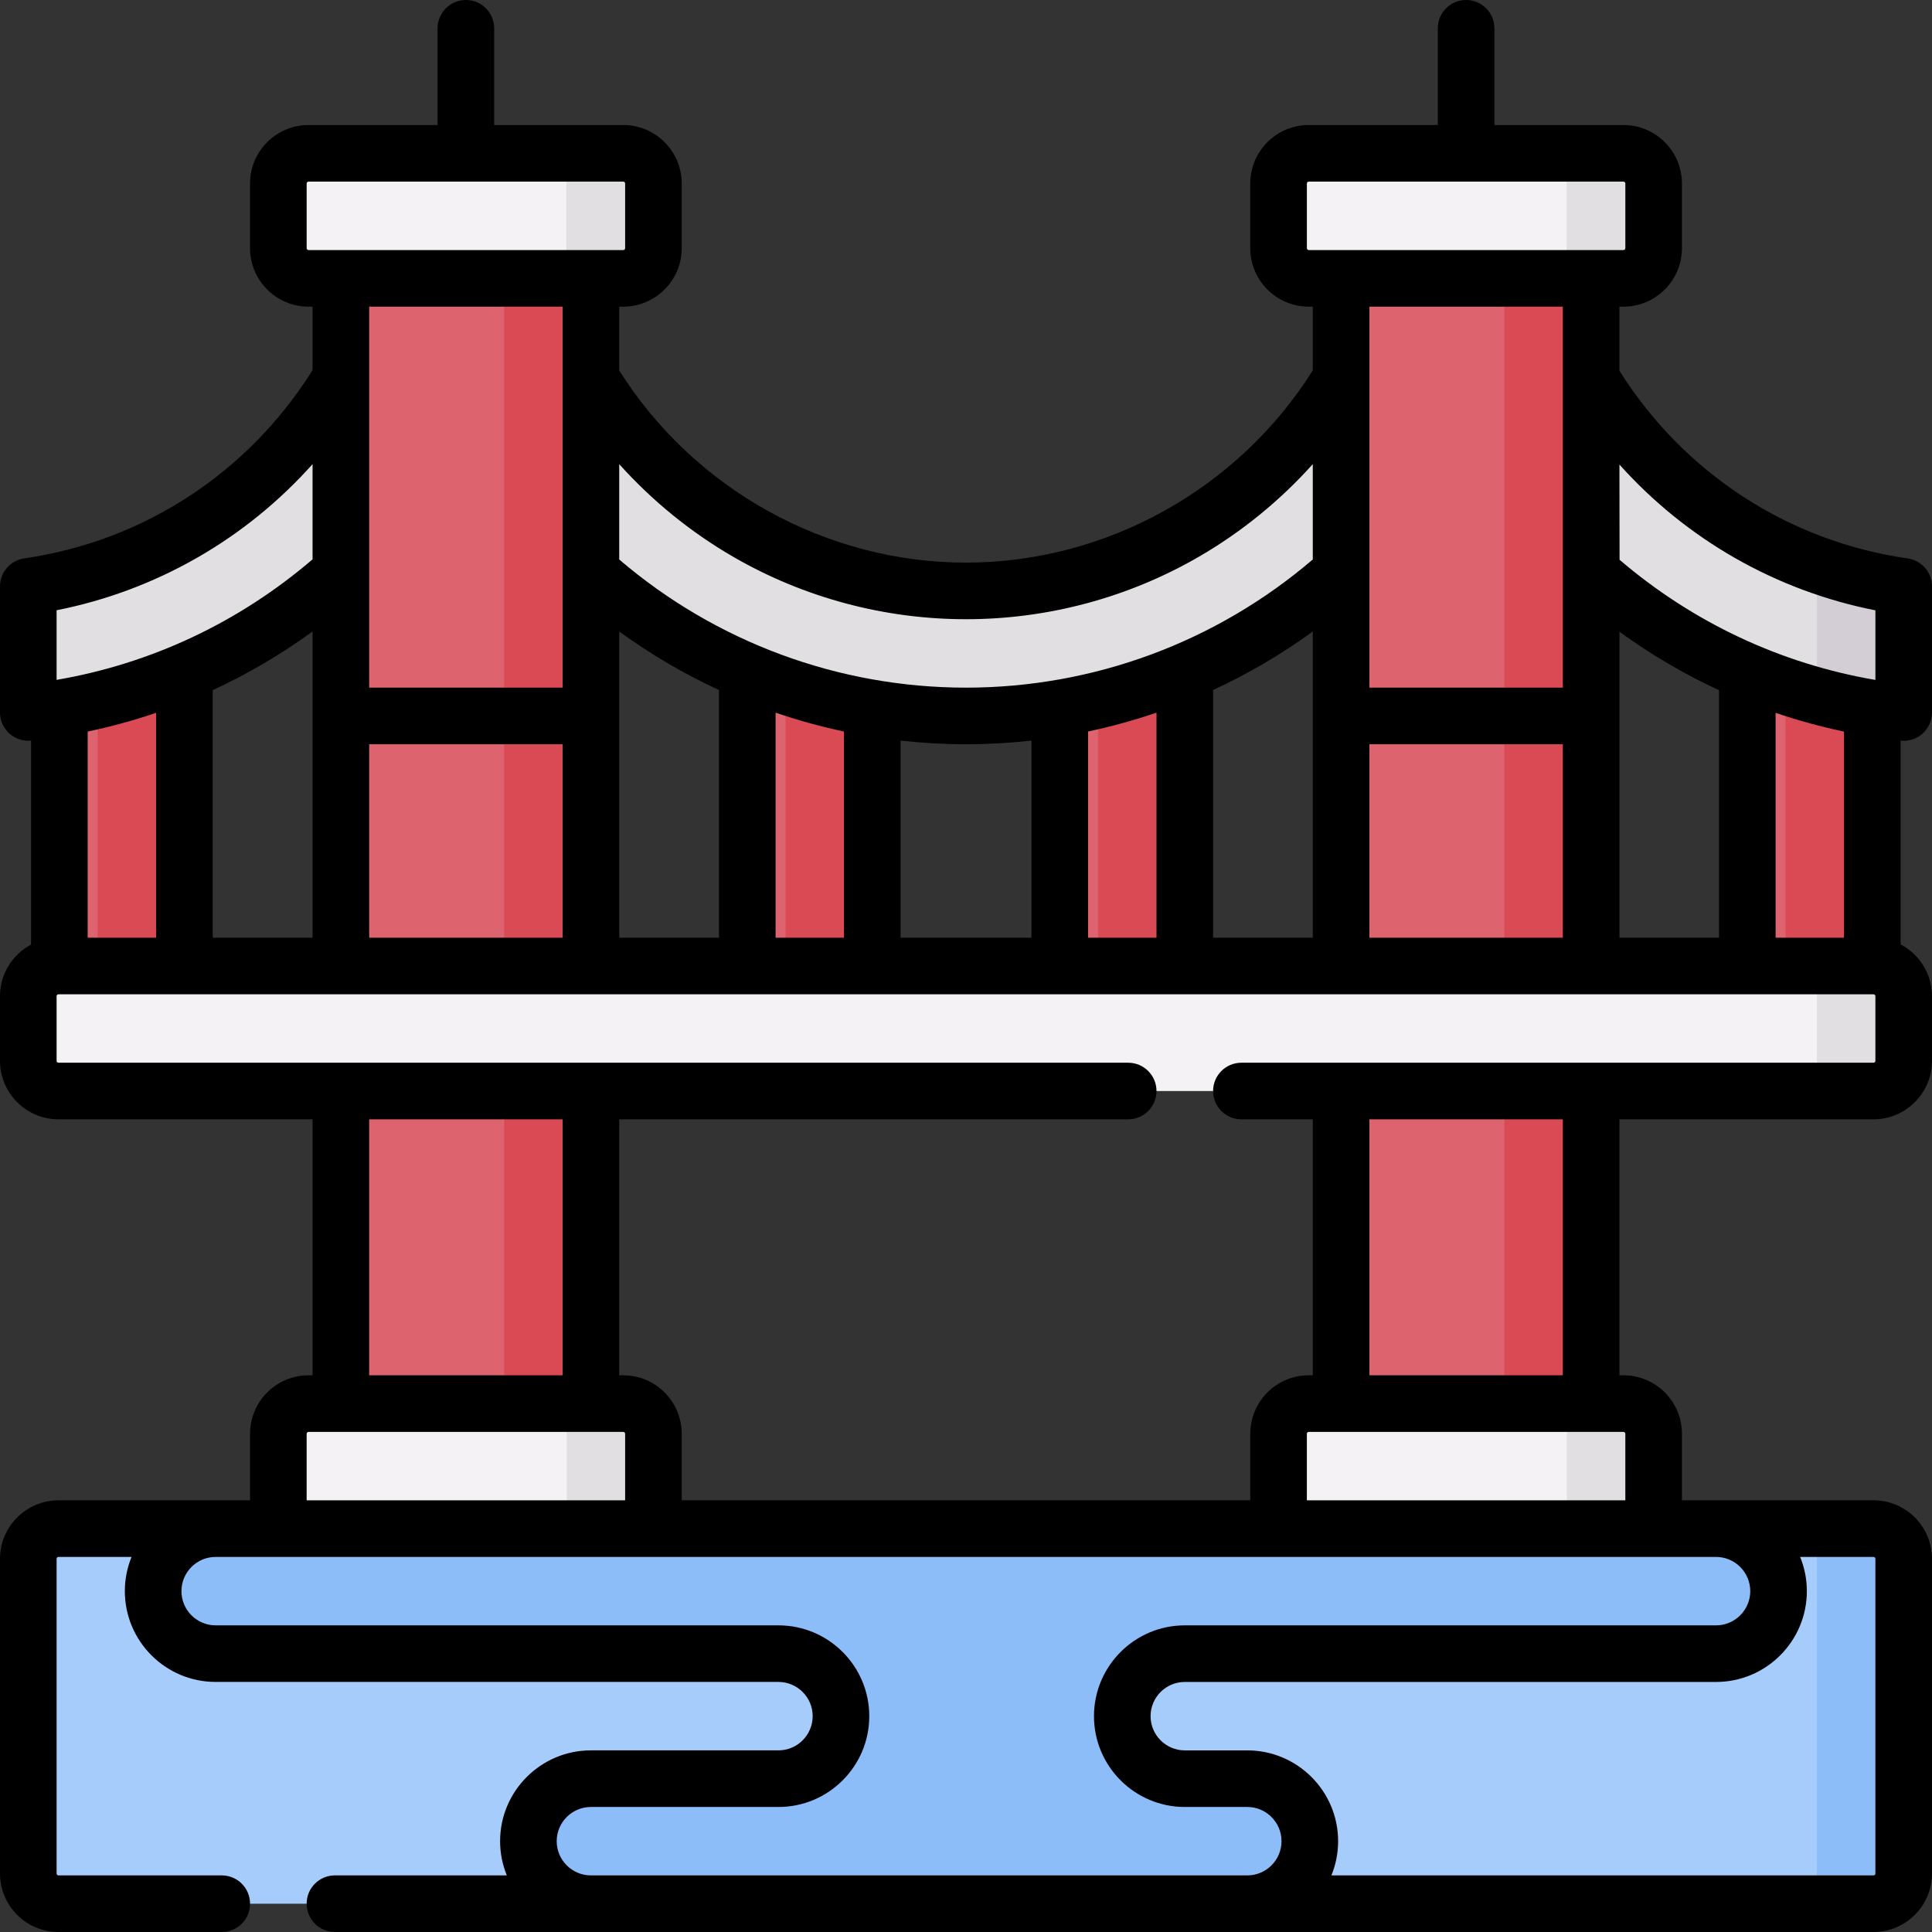 <svg id="Capa_1" enable-background="new 0 0 512 512" height="512" viewBox="0 0 512 512" width="512" xmlns="http://www.w3.org/2000/svg"><rect x="0" y="0" width="512" height="512" fill="#333333" stroke="none"/><g><g><g><path d="m463.053 163.508h33.133v95.492h-33.133z" fill="#dd636e"/><path d="m473.186 163.508h23v95.492h-23z" fill="#da4a54"/></g><g><path d="m280.85 163.508h33.133v95.492h-33.133z" fill="#dd636e"/><path d="m290.983 163.508h23v95.492h-23z" fill="#da4a54"/></g><g><path d="m198.036 163.508h33.133v95.492h-33.133z" fill="#dd636e"/><path d="m208.169 163.508h23v95.492h-23z" fill="#da4a54"/></g><g><path d="m15.734 163.508h33.133v95.492h-33.133z" fill="#dd636e"/><path d="m25.867 163.508h23v95.492h-23z" fill="#da4a54"/></g><path d="m156.689 151.755c26.387 23.607 61.202 37.979 99.311 37.979 38.194 0 73.079-14.435 99.487-38.137l66.219.158c20.259 18.125 45.488 30.798 73.359 35.709 4.916.866 9.434-2.883 9.434-7.875v-17.443c0-3.787-2.652-7.079-6.365-7.825-32.405-6.511-59.971-26.562-76.507-53.988l-66.203-.061c-20.303 33.723-57.273 56.328-99.424 56.328-42.125 0-79.077-22.578-99.389-56.267l-66.301-.061c-16.516 27.431-44.062 47.495-76.451 54.03-3.71.748-6.358 4.039-6.358 7.824v17.446c0 4.994 4.522 8.744 9.441 7.874 27.911-4.938 53.168-17.662 73.431-35.849z" fill="#e2dfe2"/><g><path d="m355.4 285h66.267v91.1h-66.267z" fill="#dd636e"/><path d="m398.667 285h23v91.1h-23z" fill="#da4a54"/><path d="m438.233 410.1h-99.4v-30.133c0-4.418 3.582-8 8-8h83.4c4.418 0 8 3.582 8 8z" fill="#f4f2f4"/><path d="m430.233 371.967h-23c4.418 0 8 3.582 8 8v30.133h23v-30.133c0-4.419-3.581-8-8-8z" fill="#e2dfe2"/><path d="m355.4 68.767h66.267v192.233h-66.267z" fill="#dd636e"/><path d="m398.667 68.767h23v192.233h-23z" fill="#da4a54"/><path d="m430.233 73.767h-83.4c-4.418 0-8-3.582-8-8v-17.134c0-4.418 3.582-8 8-8h83.4c4.418 0 8 3.582 8 8v17.133c0 4.419-3.581 8.001-8 8.001z" fill="#f4f2f4"/><path d="m430.233 40.633h-23.067c4.418 0 8 3.582 8 8v17.133c0 4.418-3.582 8-8 8h23.067c4.418 0 8-3.582 8-8v-17.133c0-4.418-3.581-8-8-8z" fill="#e2dfe2"/></g><g><path d="m90.333 285h66.267v91.1h-66.267z" fill="#dd636e"/><path d="m133.6 285h23v91.1h-23z" fill="#da4a54"/><path d="m173.167 410.1h-99.4v-30.133c0-4.418 3.582-8 8-8h83.4c4.418 0 8 3.582 8 8z" fill="#f4f2f4"/><path d="m165.167 371.967h-23c4.418 0 8 3.582 8 8v30.133h23v-30.133c0-4.419-3.582-8-8-8z" fill="#e2dfe2"/><path d="m90.333 68.767h66.267v192.233h-66.267z" fill="#dd636e"/><path d="m133.6 68.767h23v192.233h-23z" fill="#da4a54"/><path d="m165.167 73.767h-83.4c-4.418 0-8-3.582-8-8v-17.134c0-4.418 3.582-8 8-8h83.4c4.418 0 8 3.582 8 8v17.133c0 4.419-3.582 8.001-8 8.001z" fill="#f4f2f4"/><path d="m165.167 40.633h-23.067c4.418 0 8 3.582 8 8v17.133c0 4.418-3.582 8-8 8h23.067c4.418 0 8-3.582 8-8v-17.133c0-4.418-3.582-8-8-8z" fill="#e2dfe2"/></g><path d="m496.5 289.133h-481c-4.418 0-8-3.582-8-8v-17.133c0-4.418 3.582-8 8-8h481c4.418 0 8 3.582 8 8v17.133c0 4.419-3.582 8-8 8z" fill="#f4f2f4"/><path d="m496.5 256h-23c4.418 0 8 3.582 8 8v17.133c0 4.418-3.582 8-8 8h23c4.418 0 8-3.582 8-8v-17.133c0-4.418-3.582-8-8-8z" fill="#e2dfe2"/><path d="m498.135 154.321c-7.061-1.419-13.892-3.481-20.43-6.122 2.307 1.419 3.795 3.977 3.795 6.814v24.576c0 1.659-.507 3.174-1.353 4.435 4.877 1.392 9.853 2.548 14.919 3.44 4.916.866 9.434-2.883 9.434-7.875v-17.443c0-3.787-2.652-7.079-6.365-7.825z" fill="#d3ced5"/><path d="m496.5 504.5h-165.95l-74.55-12.833-99.4 12.833h-141.1c-4.418 0-8-3.582-8-8v-83.4c0-4.418 3.582-8 8-8h41.651l198.849 17.65 198.77-17.65h41.73c4.418 0 8 3.582 8 8v83.4c0 4.418-3.582 8-8 8z" fill="#a6ccfb"/><g fill="#8cbdf9"><path d="m496.5 405.1h-23c4.418 0 8 3.582 8 8v83.4c0 4.418-3.582 8-8 8h23c4.418 0 8-3.582 8-8v-83.4c0-4.418-3.582-8-8-8z"/><path d="m454.77 405.1c9.15 0 16.567 7.417 16.567 16.567s-7.417 16.567-16.567 16.567h-140.787c-9.15 0-16.567 7.417-16.567 16.567s7.417 16.567 16.567 16.567h16.567c9.15 0 16.567 7.417 16.567 16.567s-7.417 16.567-16.567 16.567h-173.95c-9.15 0-16.567-7.417-16.567-16.567 0-9.149 7.417-16.567 16.567-16.567h49.7c9.149 0 16.567-7.417 16.567-16.567 0-9.149-7.417-16.567-16.567-16.567h-149.149c-9.149 0-16.567-7.417-16.567-16.567s7.417-16.567 16.567-16.567z"/></g></g><path d="m504.5 196.315c1.836 0 3.62-.675 5.002-1.912 1.589-1.423 2.497-3.455 2.497-5.588v-33.4c0-3.731-2.743-6.895-6.436-7.424-31.612-4.529-59.335-22.616-76.397-49.737v-16.987h1.067c8.547 0 15.5-6.953 15.5-15.5v-17.134c0-8.547-6.953-15.5-15.5-15.5h-34.2v-25.633c0-4.143-3.358-7.5-7.5-7.5s-7.5 3.357-7.5 7.5v25.633h-34.2c-8.547 0-15.5 6.953-15.5 15.5v17.134c0 8.547 6.953 15.5 15.5 15.5h1.066v16.898c-19.784 31.465-54.796 50.935-91.899 50.935-37.098 0-72.116-19.471-91.9-50.934v-16.899h1.066c8.547 0 15.5-6.953 15.5-15.5v-17.134c0-8.547-6.953-15.5-15.5-15.5h-34.2v-25.633c0-4.143-3.358-7.5-7.5-7.5s-7.5 3.357-7.5 7.5v25.633h-34.2c-8.547 0-15.5 6.953-15.5 15.5v17.134c0 8.547 6.953 15.5 15.5 15.5h1.067v16.829c-17.033 27.178-44.765 45.321-76.403 49.881-3.691.532-6.43 3.695-6.43 7.423v33.404c0 2.134.909 4.166 2.499 5.589 1.382 1.237 3.165 1.911 5 1.911.244 0 .49-.017.734-.041v54.053c-4.892 2.61-8.233 7.762-8.233 13.684v17.133c0 8.547 6.953 15.5 15.5 15.5h67.334v67.834h-1.067c-8.547 0-15.5 6.953-15.5 15.5v17.633h-50.767c-8.547 0-15.5 6.953-15.5 15.5v83.4c0 8.547 6.953 15.5 15.5 15.5h43.267c4.142 0 7.5-3.357 7.5-7.5s-3.358-7.5-7.5-7.5h-43.267c-.276 0-.5-.225-.5-.5v-83.4c0-.275.224-.5.5-.5h19.363c-1.144 2.8-1.779 5.861-1.779 9.067 0 13.271 10.796 24.066 24.067 24.066h149.149c4.999 0 9.067 4.067 9.067 9.066 0 5-4.067 9.067-9.067 9.067h-49.7c-13.27 0-24.067 10.796-24.067 24.066 0 3.207.635 6.266 1.779 9.066h-45.545c-4.142 0-7.5 3.357-7.5 7.5s3.358 7.5 7.5 7.5h407.733c8.547 0 15.5-6.953 15.5-15.5v-83.4c0-8.547-6.953-15.5-15.5-15.5h-50.767v-17.633c0-8.547-6.953-15.5-15.5-15.5h-1.067v-67.834h67.334c8.547 0 15.5-6.953 15.5-15.5v-17.131c0-5.953-3.378-11.125-8.314-13.721v-54.009c.272.031.543.045.814.045zm-33.947 52.185v-59.593c5.92 2.014 11.971 3.676 18.133 4.969v54.624zm-41.386 0v-81.091c8.317 6.055 17.147 11.236 26.387 15.501v65.59zm-107.684 0v-65.641c9.25-4.27 18.097-9.46 26.417-15.507v81.148zm-33.133 0v-54.647c6.149-1.3 12.203-2.973 18.133-4.998v59.645zm-49.681 0v-52.233c5.728.638 11.512.967 17.331.967 5.826 0 11.616-.33 17.35-.969v52.235zm-33.133 0v-59.639c5.931 2.023 11.984 3.696 18.133 4.995v54.644zm-41.436 0v-81.147c8.325 6.05 17.178 11.244 26.436 15.515v65.632zm-107.733 0v-65.598c9.269-4.281 18.126-9.484 26.466-15.565v81.163zm-33.133 0v-54.629c6.163-1.293 12.214-2.955 18.133-4.969v59.598zm74.6-51.267h51.266v51.267h-51.266zm265.066 0h51.267v51.267h-51.267zm134.1-35.489v18.446c-25.06-4.282-48.3-15.184-67.799-31.845l-.034-22.652v-2.584c17.771 19.844 41.446 33.429 67.833 38.635zm-150.667-95.977v-17.134c0-.275.224-.5.5-.5h83.4c.276 0 .5.225.5.5v17.134c0 .275-.224.5-.5.5h-83.4c-.275 0-.5-.225-.5-.5zm67.834 15.5v100.967h-51.267v-100.967zm-219.796 66.326c18.674 10.799 39.985 16.507 61.629 16.507 21.657 0 42.979-5.715 61.662-16.526 11.32-6.551 21.534-14.874 30.238-24.574v25.271c-25.642 21.926-58.14 33.962-91.9 33.962-33.753 0-66.26-12.037-91.9-33.961v-25.273c8.714 9.709 18.938 18.04 30.271 24.594zm-113.104-81.826v-17.134c0-.275.224-.5.5-.5h83.4c.276 0 .5.225.5.5v17.134c0 .275-.224.5-.5.5h-83.4c-.276 0-.5-.225-.5-.5zm67.833 15.5v100.967h-51.266v-100.967zm-134.1 80.458c26.4-5.23 50.075-18.848 67.834-38.726v25.233c-19.503 16.704-42.751 27.639-67.834 31.942zm82.834 134.908h51.266v67.834h-51.266zm-16.567 83.334c0-.275.224-.5.5-.5h8.567 66.266 8.566c.276 0 .5.225.5.5v17.633h-84.4v-17.633zm75.333 117.033c-4.999 0-9.067-4.067-9.067-9.066s4.067-9.066 9.067-9.066h49.7c13.27 0 24.067-10.797 24.067-24.067s-10.796-24.066-24.067-24.066h-149.149c-5 0-9.067-4.067-9.067-9.066 0-5 4.067-9.067 9.067-9.067h397.619c4.999 0 9.066 4.067 9.066 9.067 0 4.999-4.067 9.066-9.066 9.066h-140.787c-13.271 0-24.067 10.796-24.067 24.066s10.796 24.067 24.067 24.067h16.566c4.999 0 9.067 4.067 9.067 9.066s-4.067 9.066-9.066 9.066zm340.4-83.9v83.4c0 .275-.224.5-.5.5h-143.662c1.143-2.8 1.779-5.86 1.779-9.066 0-13.271-10.796-24.066-24.067-24.066h-16.566c-5 0-9.067-4.067-9.067-9.067 0-4.999 4.067-9.066 9.067-9.066h140.786c13.27 0 24.066-10.796 24.066-24.066 0-3.207-.635-6.267-1.779-9.067h19.443c.276-.002.5.222.5.498zm-66.267-33.133v17.633h-84.4v-17.633c0-.275.224-.5.5-.5h8.566 66.267 8.567c.276 0 .5.224.5.5zm-16.566-15.5h-51.267v-67.834h51.267zm82.833-83.334c0 .275-.224.5-.5.5h-167.517c-4.142 0-7.5 3.357-7.5 7.5s3.358 7.5 7.5 7.5h18.917v67.834h-1.066c-8.547 0-15.5 6.953-15.5 15.5v17.633h-150.667v-17.633c0-8.547-6.953-15.5-15.5-15.5h-1.067v-67.834h134.883c4.142 0 7.5-3.357 7.5-7.5s-3.358-7.5-7.5-7.5h-283.483c-.276 0-.5-.225-.5-.5v-17.133c0-.275.224-.5.5-.5h481c.276 0 .5.225.5.5z"/></g></svg>